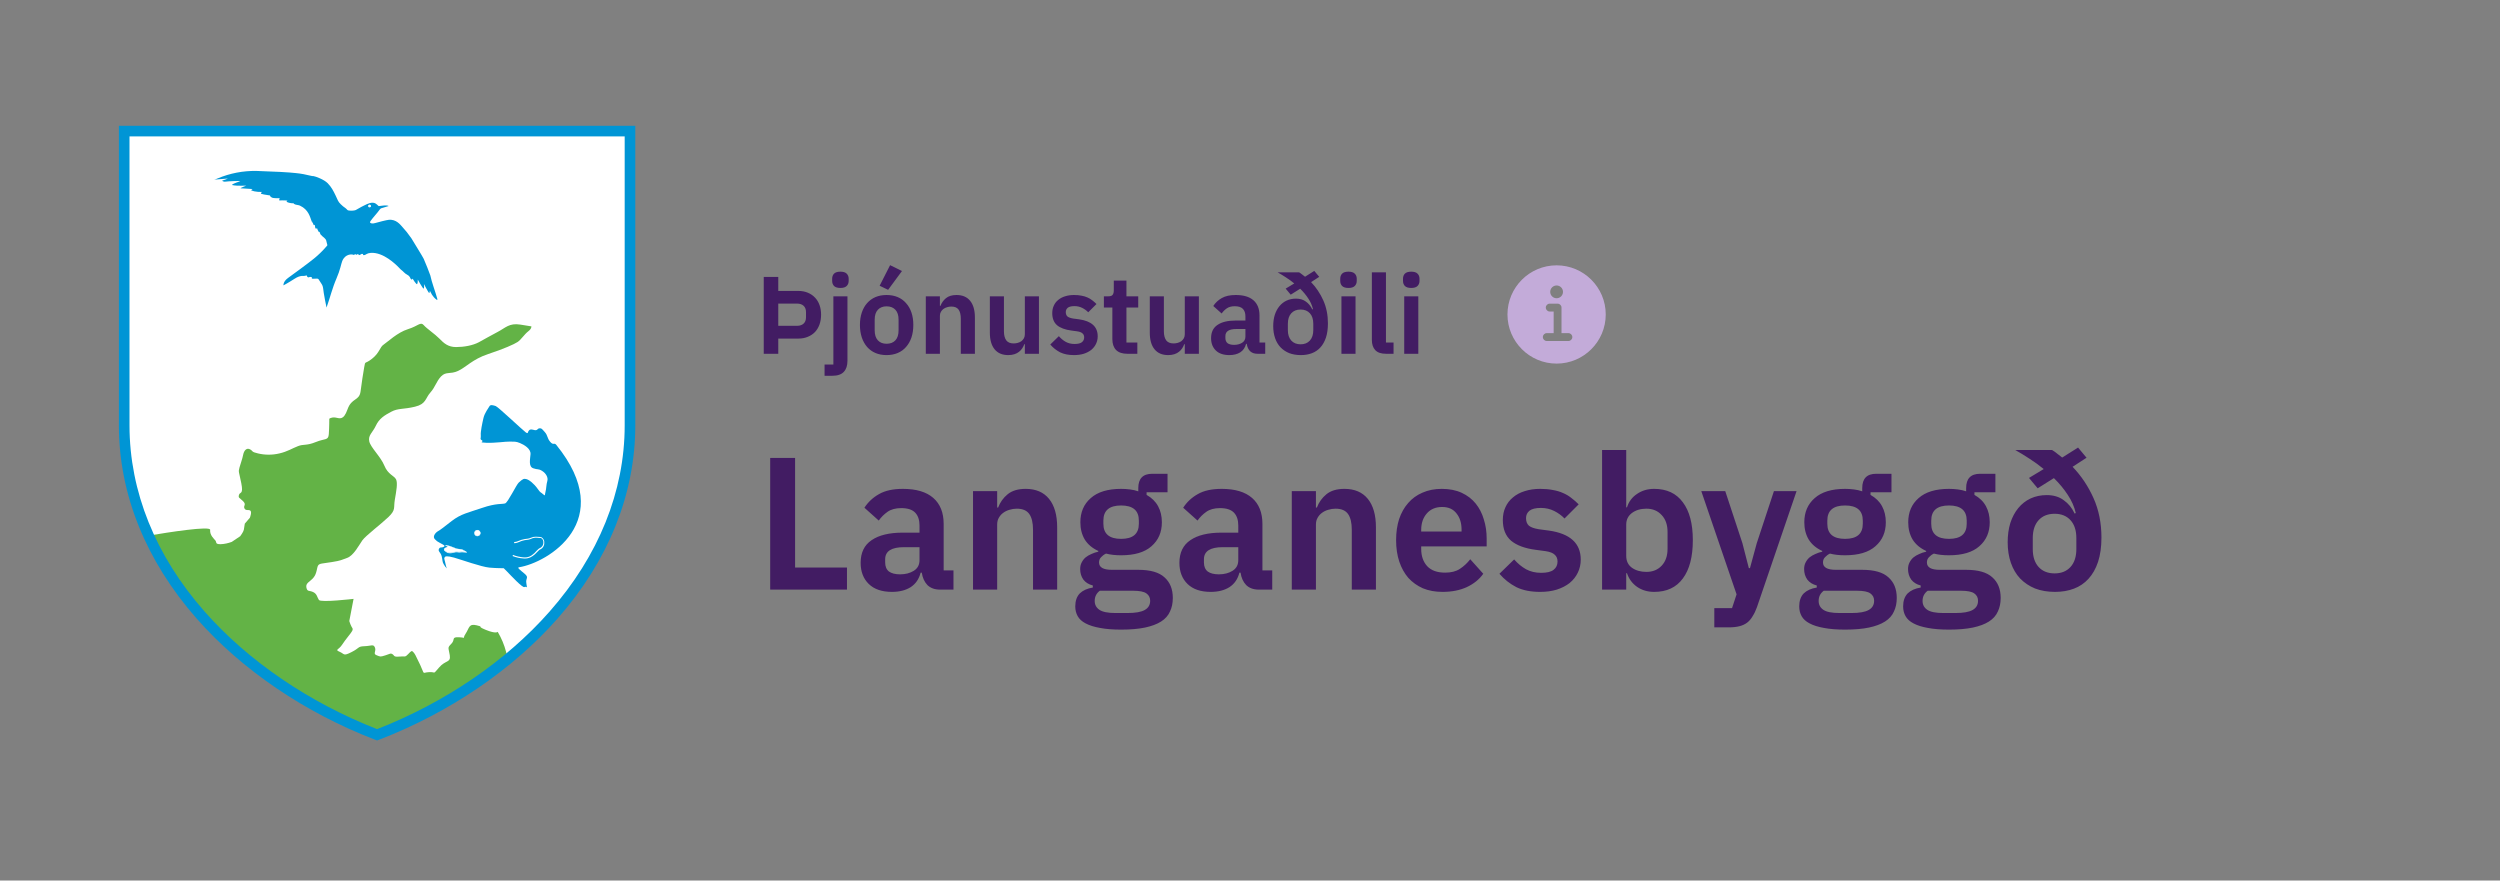 <svg width="318" height="112" viewBox="0 0 318 112" fill="none" xmlns="http://www.w3.org/2000/svg">
<rect x="0" y="0" width="318" height="112" fill="#808080" stroke="none"/>
<path d="M80.135 16.676V54.111C80.135 64.461 75.329 73.551 68.096 80.691C67.897 80.891 67.682 81.09 67.482 81.275C67.282 81.474 67.067 81.658 66.868 81.858C66.76 81.95 66.653 82.042 66.545 82.15C65.9 82.749 65.225 83.317 64.549 83.885C59.62 87.939 53.908 91.194 47.966 93.482C35.605 88.722 24.181 79.77 18.883 68.146C16.918 63.816 15.797 59.117 15.797 54.127V16.676H80.135Z" fill="white"/>
<path fill-rule="evenodd" clip-rule="evenodd" d="M67.207 42.134C66.7 42.518 66.285 43.209 65.84 43.501C65.395 43.793 64.09 44.376 62.093 45.036C60.097 45.697 59.268 46.725 58.255 47.186C57.241 47.647 56.75 47.217 56.105 47.877C55.475 48.553 55.383 49.213 54.739 49.935C54.093 50.656 54.216 51.394 52.788 51.731C51.36 52.084 50.639 51.9 49.763 52.376C48.888 52.837 48.228 53.251 47.813 54.142C47.399 55.033 46.8 55.355 46.969 56.138C47.138 56.921 48.428 58.088 48.888 59.225C49.349 60.361 50.132 60.499 50.378 60.975C50.608 61.436 50.408 62.48 50.224 63.555C50.04 64.629 50.378 64.829 49.41 65.766C48.443 66.687 46.508 68.146 46.093 68.729C45.679 69.313 44.988 70.679 44.143 70.971C43.299 71.263 43.437 71.294 42.224 71.493C41.011 71.693 40.627 71.647 40.458 71.939C40.289 72.215 40.32 72.952 39.875 73.474C39.445 73.996 38.861 74.15 38.969 74.718C39.092 75.301 39.291 75.071 39.813 75.301C40.335 75.532 40.335 75.977 40.566 76.315C40.796 76.668 44.973 76.177 44.973 76.177L44.435 78.971V79.017C44.512 79.263 44.604 79.509 44.727 79.739C44.865 79.954 44.911 80 44.804 80.246C44.696 80.491 43.944 81.336 43.514 82.011C43.084 82.672 42.547 82.626 43.191 82.902C43.836 83.178 43.637 83.501 44.712 82.948C45.786 82.411 45.464 82.227 46.37 82.196C47.261 82.165 47.491 81.889 47.691 82.365C47.89 82.841 47.399 83.163 47.905 83.347C48.397 83.532 48.32 83.578 49.011 83.363C49.702 83.148 49.656 83.056 49.917 83.209C50.178 83.363 50.024 83.593 50.792 83.516C51.545 83.439 51.498 83.654 51.913 83.209C52.328 82.764 52.389 82.733 52.573 82.948C52.773 83.178 52.804 83.209 53.449 84.576C54.078 85.942 53.648 85.543 54.569 85.497C55.491 85.436 54.999 85.881 55.844 84.914C56.673 83.931 57.364 84.33 57.211 83.347C57.057 82.365 56.873 82.426 57.41 81.889C57.948 81.351 57.364 81.013 58.393 81.059C59.422 81.106 58.731 81.351 59.222 80.614C59.714 79.877 59.606 79.294 60.635 79.539C61.664 79.785 60.481 79.585 61.802 80.123C63.122 80.66 63.307 80.368 63.307 80.368C63.783 81.167 64.151 82.042 64.382 82.948C64.474 83.301 64.535 83.608 64.581 83.87C59.652 87.923 53.94 91.178 47.998 93.466C35.637 88.706 24.197 79.754 18.915 68.13C21.449 67.701 26.777 66.871 26.731 67.394C26.669 68.084 27.222 68.53 27.406 68.76C27.575 68.99 27.345 69.221 28.051 69.221C28.543 69.205 29.019 69.098 29.479 68.929L30.554 68.207C30.554 68.207 30.953 67.685 31.015 67.394C31.061 67.102 31.138 66.61 31.138 66.61L31.783 65.858C31.783 65.858 32.074 65.136 31.844 64.952C31.614 64.783 31.261 65.013 31.092 64.66C30.923 64.307 31.383 64.215 30.923 63.754C30.462 63.294 30.278 63.355 30.401 62.941C30.523 62.541 30.984 62.941 30.692 61.466C30.401 59.977 30.293 60.069 30.462 59.47C30.631 58.856 30.815 58.426 30.923 57.873C31.03 57.321 31.353 56.921 31.798 57.152C32.228 57.382 31.921 57.474 32.811 57.674C33.702 57.889 34.654 57.889 35.545 57.674C36.558 57.443 37.172 57.029 37.894 56.752C38.616 56.461 38.969 56.722 40.166 56.23C41.364 55.739 41.763 56.061 41.825 55.217C41.886 54.372 41.886 53.267 41.886 53.267C41.886 53.267 42.147 53.036 42.669 53.113C43.191 53.19 43.683 53.543 44.205 52.069C44.727 50.58 45.694 51.025 45.863 49.797C46.032 48.568 46.155 47.647 46.324 46.725C46.493 45.804 46.355 46.403 47.337 45.62C48.32 44.837 48.289 44.161 48.811 43.823C49.334 43.47 50.562 42.288 51.882 41.873C53.218 41.459 53.479 40.891 53.894 41.351C54.293 41.812 55.322 42.487 55.89 43.071C56.458 43.654 56.996 44.146 58.009 44.146C59.023 44.146 60.128 43.946 60.911 43.532C61.694 43.117 62.278 42.748 63.291 42.227C64.305 41.704 64.765 41.059 66.193 41.29L67.621 41.52C67.545 41.489 67.698 41.751 67.207 42.134Z" fill="#63B346"/>
<path d="M47.967 94.188L47.721 94.096C38.8 90.672 30.738 85.19 25.011 78.68C18.546 71.324 15.122 62.833 15.122 54.111V16H80.811V54.111C80.811 62.833 77.387 71.34 70.922 78.68C65.195 85.19 57.118 90.672 48.212 94.096L47.967 94.188ZM16.473 17.351V54.111C16.473 62.511 19.775 70.695 26.024 77.789C31.567 84.084 39.352 89.382 47.967 92.745C56.581 89.382 64.366 84.084 69.909 77.789C76.159 70.695 79.46 62.495 79.46 54.111V17.351H16.473Z" fill="#0095D5"/>
<path fill-rule="evenodd" clip-rule="evenodd" d="M27.438 22.833C27.438 22.833 26.946 22.986 27.683 22.695C29.25 22.035 30.939 21.712 32.628 21.743C35.039 21.82 36.697 21.912 37.664 22.019C38.294 22.081 38.923 22.203 39.538 22.357C39.645 22.388 39.768 22.403 39.891 22.403C40.106 22.434 41.211 22.818 41.687 23.309C42.163 23.8 42.394 24.261 42.685 24.86C42.977 25.459 42.977 25.628 43.346 25.981C43.53 26.165 43.73 26.334 43.944 26.472C44.19 26.656 44.144 26.748 44.374 26.779C44.605 26.81 45.05 26.81 45.25 26.718C45.449 26.626 45.864 26.349 46.294 26.15C46.724 25.95 46.724 25.919 47.062 25.827C47.706 25.658 47.952 26.042 48.06 26.119C48.167 26.196 48.121 26.242 48.336 26.196C48.52 26.165 48.689 26.15 48.873 26.134C49.365 26.104 49.426 26.211 49.426 26.211C49.426 26.211 48.628 26.457 48.505 26.488C48.382 26.518 48.29 26.672 48.029 27.01C47.768 27.347 47.016 28.161 47.062 28.284C47.108 28.407 47.353 28.484 47.706 28.376C48.06 28.269 49.211 27.977 49.442 27.962C50.394 27.854 50.946 28.622 51.1 28.775C51.545 29.251 51.96 29.773 52.328 30.311C52.636 30.833 53.741 32.599 53.895 32.921C54.048 33.244 54.678 34.825 54.739 35.04C54.847 35.501 54.969 35.962 55.123 36.407C55.338 37.006 55.553 37.789 55.614 37.973C55.737 38.357 55.369 38.004 55.184 37.804C55.016 37.62 54.877 37.39 54.77 37.159L54.678 36.975C54.678 36.975 54.662 37.282 54.586 37.267C54.509 37.251 53.925 36.13 53.925 36.13C53.925 36.13 54.002 36.775 53.864 36.699C53.726 36.622 53.142 35.562 53.142 35.562C53.142 35.562 53.158 35.992 53.065 36.13C52.973 36.269 52.482 35.44 52.482 35.44C52.482 35.44 52.405 35.639 52.282 35.516C52.16 35.394 52.19 35.163 51.822 34.964C51.438 34.764 51.269 34.487 51.1 34.38C50.931 34.273 50.609 33.873 50.501 33.797C50.409 33.735 48.781 32.031 47.138 32.169C46.693 32.2 46.524 32.415 46.371 32.445C46.063 32.507 46.263 32.322 46.14 32.307C46.017 32.276 46.033 32.276 45.787 32.415C45.541 32.553 45.649 32.261 45.511 32.322C45.373 32.384 45.234 32.461 45.265 32.384C45.28 32.307 45.265 32.322 45.158 32.353C45.05 32.384 45.004 32.461 44.912 32.399C44.82 32.338 43.914 32.246 43.53 33.213C43.392 33.551 43.284 34.319 42.793 35.44C42.301 36.56 41.887 38.142 41.749 38.48C41.672 38.695 41.595 38.91 41.534 39.125C41.534 39.125 41.672 39.785 41.349 38.203C41.027 36.622 41.196 36.53 40.843 36.023C40.49 35.516 40.551 35.424 40.259 35.44C39.968 35.455 39.63 35.486 39.66 35.394C39.691 35.301 39.676 35.225 39.492 35.225C39.307 35.225 39.215 35.363 39.092 35.209C38.969 35.056 39.108 34.979 38.847 35.071C38.586 35.163 38.279 34.933 37.449 35.47C36.62 36.008 36.052 36.299 36.052 36.299C36.052 36.299 35.991 35.823 36.651 35.347C37.311 34.871 39.246 33.459 39.937 32.891C40.505 32.43 41.027 31.923 41.503 31.37C41.641 31.171 41.687 31.309 41.58 30.941C41.472 30.572 41.549 30.541 41.273 30.28C40.996 30.019 40.889 29.988 40.92 29.927C40.935 29.85 40.904 30.019 40.797 29.85C40.72 29.727 40.674 29.605 40.643 29.466C40.643 29.42 40.628 29.605 40.536 29.482C40.444 29.328 40.367 29.175 40.321 29.006C40.321 29.006 40.244 29.159 40.152 29.067C40.06 28.975 40.075 28.668 40.044 28.607C40.029 28.545 39.952 28.729 39.891 28.607C39.814 28.438 39.753 28.269 39.722 28.1C39.722 28.1 39.829 28.637 39.63 28.115C39.43 27.593 39.246 26.672 38.171 26.165C37.987 26.073 37.803 26.088 37.603 26.027C37.403 25.965 37.327 25.904 37.342 25.843C37.357 25.797 37.373 25.889 37.035 25.843C36.697 25.797 36.39 25.689 36.467 25.597C36.543 25.505 36.774 25.52 36.206 25.489C35.637 25.459 35.468 25.566 35.515 25.413C35.561 25.259 35.576 25.213 35.576 25.213C35.576 25.213 34.747 25.244 34.562 25.121C34.378 24.998 34.286 24.891 34.363 24.875C34.44 24.86 33.933 24.814 33.565 24.737C33.196 24.66 33.15 24.645 33.211 24.553C33.242 24.507 33.273 24.461 33.303 24.415C32.981 24.43 32.658 24.399 32.351 24.338C31.968 24.23 31.891 24.23 31.998 24.138C32.106 24.046 32.136 24.046 32.136 24.046C32.136 24.046 31.706 24.031 31.184 23.985C30.662 23.939 30.524 23.985 30.632 23.908C30.862 23.8 31.092 23.693 31.323 23.616C31.323 23.616 30.064 23.647 29.802 23.585C29.541 23.524 29.449 23.57 29.557 23.463C29.664 23.355 30.509 23.063 30.509 23.063C30.509 23.063 30.816 23.002 29.772 23.033C28.728 23.063 28.589 23.155 28.451 23.094C28.313 23.033 28.129 23.002 28.405 22.925C28.605 22.864 28.804 22.802 28.989 22.71L27.438 22.833Z" fill="#0095D5"/>
<path d="M46.876 26.196C46.876 26.134 46.937 26.073 46.999 26.088C47.06 26.104 47.122 26.15 47.106 26.211C47.106 26.273 47.045 26.319 46.983 26.319C46.922 26.319 46.876 26.257 46.876 26.196Z" fill="white"/>
<path d="M47.137 26.088C47.106 26.058 47.06 26.027 47.014 26.027C46.968 26.027 46.922 26.042 46.892 26.073C46.861 26.104 46.83 26.15 46.83 26.196C46.83 26.288 46.892 26.38 46.999 26.38H47.014C47.106 26.38 47.183 26.303 47.199 26.211C47.183 26.165 47.168 26.119 47.137 26.088ZM46.999 26.273C46.968 26.273 46.938 26.242 46.938 26.211C46.938 26.196 46.953 26.18 46.953 26.165C46.968 26.15 46.984 26.15 46.999 26.15C47.014 26.15 47.03 26.165 47.045 26.165C47.06 26.165 47.06 26.196 47.06 26.211C47.06 26.242 47.03 26.273 46.999 26.273Z" fill="white"/>
<path fill-rule="evenodd" clip-rule="evenodd" d="M56.627 70.802C56.627 70.802 56.827 70.664 57.748 70.925C58.669 71.186 61.234 72.108 62.247 72.2C63.261 72.292 63.859 72.261 63.967 72.276C64.105 72.292 63.982 72.169 64.474 72.676C64.965 73.182 66.501 74.841 66.716 74.672C66.93 74.503 67.115 75.04 66.961 74.257C66.808 73.474 67.36 73.52 66.716 72.967C66.117 72.461 65.733 72.2 66.025 72.154C69.602 71.601 78.616 66.303 70.769 56.599C70.493 56.246 70.401 56.691 69.986 56.2C69.572 55.708 69.694 55.401 69.295 54.956C68.896 54.511 68.896 54.48 68.635 54.48C68.374 54.48 68.374 54.787 68.005 54.71C67.637 54.633 67.483 54.541 67.284 54.756C67.084 54.971 67.222 55.232 66.884 55.002C66.547 54.772 63.368 51.762 63.061 51.654C62.754 51.547 62.385 51.44 62.263 51.67C62.14 51.9 61.648 52.514 61.495 53.175C61.341 53.835 61.111 54.941 61.157 55.355C61.203 55.77 60.988 55.831 61.31 56.015C61.633 56.2 60.712 56.276 61.848 56.322C62.984 56.368 64.289 56.154 64.858 56.169C65.426 56.184 65.61 56.138 66.132 56.353C66.654 56.568 67.545 57.075 67.483 57.781C67.422 58.487 67.222 59.347 67.821 59.562C68.42 59.777 68.466 59.593 68.957 59.9C69.449 60.207 69.756 60.745 69.618 61.19C69.479 61.635 69.495 62.203 69.387 62.557C69.28 62.91 69.403 63.171 69.08 62.864C68.758 62.557 68.804 62.772 68.374 62.157C67.944 61.543 67.284 60.99 66.9 60.929C66.623 60.883 66.531 60.883 65.978 61.39C65.687 61.651 64.612 63.908 64.259 64.031C63.906 64.154 63.122 63.985 61.341 64.599C59.56 65.213 58.654 65.351 57.456 66.273C56.259 67.194 56.074 67.363 55.721 67.562C55.368 67.762 54.984 68.269 55.322 68.591C55.66 68.914 55.506 68.791 55.921 69.037C56.336 69.282 56.735 69.405 56.443 69.559C56.151 69.712 55.967 69.528 55.829 69.835C55.691 70.142 56.044 70.234 56.182 70.756C56.32 71.278 56.228 71.463 56.474 71.831C56.566 72 56.704 72.169 56.842 72.307C56.781 72.169 56.735 72.031 56.704 71.877C56.627 71.57 56.581 71.294 56.52 71.109C56.489 70.987 56.55 70.864 56.643 70.818L56.627 70.802Z" fill="#0095D5"/>
<path d="M60.358 67.777C60.373 67.578 60.557 67.424 60.757 67.439C60.956 67.455 61.11 67.639 61.094 67.839C61.079 68.038 60.895 68.192 60.695 68.177C60.496 68.161 60.342 67.992 60.358 67.777Z" fill="white"/>
<path d="M60.757 67.409C60.742 67.409 60.742 67.409 60.727 67.409C60.512 67.409 60.343 67.562 60.327 67.777C60.312 67.992 60.45 68.177 60.665 68.207H60.696H60.727C60.926 68.207 61.11 68.054 61.126 67.839C61.141 67.624 60.988 67.44 60.757 67.409ZM60.711 68.161C60.512 68.146 60.373 67.977 60.389 67.793C60.404 67.609 60.573 67.455 60.757 67.486C60.941 67.501 61.095 67.67 61.064 67.854C61.064 68.023 60.895 68.161 60.711 68.161Z" fill="white"/>
<path fill-rule="evenodd" clip-rule="evenodd" d="M56.72 69.405C56.766 69.42 56.797 69.436 56.827 69.451C56.858 69.466 56.95 69.466 56.935 69.513C56.919 69.605 56.812 69.605 56.735 69.651C56.612 69.712 56.505 69.743 56.49 69.881C56.474 70.019 56.597 70.05 56.689 70.127C56.781 70.219 56.904 70.28 57.027 70.296L57.196 70.311C57.564 70.342 57.764 70.157 58.133 70.188L58.378 70.204L58.747 70.173L59.346 70.234C59.023 70.035 58.839 69.881 58.455 69.85L58.179 69.82C58.056 69.804 57.933 69.758 57.825 69.697C57.395 69.528 57.15 69.405 56.689 69.359C56.674 69.359 56.674 69.374 56.658 69.374L56.72 69.405Z" fill="white"/>
<path d="M66.746 71.048C66.685 71.048 66.608 71.048 66.531 71.033C66.071 71.002 65.625 70.894 65.195 70.725L65.257 70.587C65.671 70.756 66.101 70.848 66.547 70.894C67.176 70.956 67.56 70.741 67.975 70.357C68.067 70.265 68.144 70.188 68.205 70.111C68.282 70.035 68.359 69.958 68.451 69.866C68.527 69.789 68.604 69.743 68.681 69.712C68.742 69.681 68.819 69.635 68.88 69.574C69.034 69.436 69.111 69.236 69.111 69.037C69.142 68.791 69.034 68.576 68.85 68.453C68.804 68.407 68.758 68.422 68.666 68.422C68.635 68.422 68.589 68.422 68.543 68.422C68.512 68.422 68.466 68.422 68.435 68.407C68.236 68.392 68.082 68.376 67.882 68.422C67.76 68.453 67.668 68.484 67.575 68.53C67.468 68.576 67.345 68.622 67.176 68.653C66.9 68.668 66.623 68.729 66.362 68.806C66.27 68.837 66.178 68.883 66.101 68.914C65.886 69.006 65.702 69.083 65.41 69.098L65.395 68.944C65.656 68.929 65.825 68.868 66.04 68.775C66.117 68.745 66.209 68.699 66.316 68.668C66.593 68.591 66.884 68.53 67.161 68.514C67.299 68.499 67.406 68.453 67.514 68.407C67.606 68.376 67.714 68.33 67.836 68.299C68.067 68.253 68.236 68.269 68.435 68.284C68.497 68.284 68.558 68.299 68.62 68.299H68.635C68.727 68.299 68.819 68.299 68.911 68.361C69.142 68.514 69.264 68.791 69.234 69.083C69.234 69.313 69.142 69.559 68.957 69.728C68.88 69.804 68.804 69.835 68.727 69.881C68.65 69.912 68.589 69.958 68.527 70.019C68.435 70.111 68.359 70.188 68.282 70.265C68.205 70.342 68.144 70.418 68.036 70.511C67.683 70.818 67.299 71.048 66.746 71.048Z" fill="white"/>
<path d="M59.299 70.157C59.022 69.989 58.838 69.85 58.485 69.835L58.209 69.804C58.086 69.789 57.978 69.743 57.871 69.697C57.779 69.666 57.702 69.635 57.64 69.605C57.349 69.482 57.103 69.39 56.734 69.359C56.719 69.359 56.704 69.359 56.704 69.374C56.704 69.374 56.704 69.374 56.688 69.374L56.596 69.405L56.719 69.436C56.75 69.436 56.765 69.451 56.781 69.466C56.796 69.466 56.811 69.482 56.827 69.482C56.842 69.482 56.857 69.497 56.873 69.497C56.919 69.513 56.919 69.513 56.919 69.528C56.919 69.574 56.873 69.589 56.811 69.605C56.781 69.605 56.75 69.62 56.734 69.635L56.704 69.651C56.596 69.697 56.489 69.758 56.473 69.896C56.458 70.019 56.55 70.081 56.642 70.142C56.658 70.157 56.673 70.157 56.688 70.173C56.796 70.265 56.919 70.326 57.041 70.357L57.21 70.372C57.241 70.372 57.272 70.372 57.303 70.372C57.456 70.372 57.579 70.342 57.686 70.311C57.825 70.28 57.963 70.234 58.147 70.249L58.408 70.28L58.777 70.249L59.376 70.296L59.391 70.249L59.299 70.157ZM58.408 70.188L58.162 70.173C57.978 70.157 57.825 70.188 57.686 70.234C57.548 70.265 57.41 70.311 57.226 70.296L57.057 70.28C56.934 70.249 56.827 70.204 56.719 70.111C56.704 70.096 56.688 70.096 56.673 70.081C56.581 70.019 56.519 69.989 56.519 69.896C56.535 69.789 56.612 69.758 56.719 69.697L56.75 69.681C56.781 69.666 56.796 69.666 56.827 69.651C56.888 69.635 56.965 69.605 56.965 69.528C56.965 69.466 56.919 69.451 56.873 69.436C56.857 69.436 56.842 69.436 56.842 69.42C56.842 69.42 56.827 69.42 56.827 69.405C57.149 69.436 57.364 69.528 57.625 69.635C57.702 69.666 57.779 69.697 57.855 69.728C57.963 69.789 58.086 69.82 58.224 69.85L58.5 69.881C58.823 69.912 59.022 70.035 59.268 70.188L58.777 70.142L58.408 70.188Z" fill="white"/>
<path d="M97.148 45V35.228H98.996V37.006H101.544C101.992 37.006 102.393 37.081 102.748 37.23C103.112 37.379 103.42 37.589 103.672 37.86C103.924 38.121 104.115 38.439 104.246 38.812C104.377 39.176 104.442 39.582 104.442 40.03C104.442 40.478 104.377 40.889 104.246 41.262C104.115 41.635 103.924 41.957 103.672 42.228C103.42 42.489 103.112 42.695 102.748 42.844C102.393 42.993 101.992 43.068 101.544 43.068H98.996V45H97.148ZM98.996 41.444H101.376C101.731 41.444 102.011 41.351 102.216 41.164C102.421 40.977 102.524 40.707 102.524 40.352V39.708C102.524 39.353 102.421 39.083 102.216 38.896C102.011 38.709 101.731 38.616 101.376 38.616H98.996V41.444ZM106.005 37.692H107.797V45.882C107.797 46.498 107.643 46.969 107.335 47.296C107.027 47.632 106.537 47.8 105.865 47.8H104.885V46.372H106.005V37.692ZM106.901 36.628C106.527 36.628 106.257 36.544 106.089 36.376C105.93 36.208 105.851 35.993 105.851 35.732V35.452C105.851 35.191 105.93 34.976 106.089 34.808C106.257 34.64 106.527 34.556 106.901 34.556C107.265 34.556 107.531 34.64 107.699 34.808C107.867 34.976 107.951 35.191 107.951 35.452V35.732C107.951 35.993 107.867 36.208 107.699 36.376C107.531 36.544 107.265 36.628 106.901 36.628ZM112.772 45.168C112.249 45.168 111.778 45.079 111.358 44.902C110.947 44.725 110.593 44.468 110.294 44.132C110.005 43.796 109.781 43.395 109.622 42.928C109.463 42.452 109.384 41.92 109.384 41.332C109.384 40.744 109.463 40.217 109.622 39.75C109.781 39.283 110.005 38.887 110.294 38.56C110.593 38.224 110.947 37.967 111.358 37.79C111.778 37.613 112.249 37.524 112.772 37.524C113.295 37.524 113.766 37.613 114.186 37.79C114.606 37.967 114.961 38.224 115.25 38.56C115.549 38.887 115.777 39.283 115.936 39.75C116.095 40.217 116.174 40.744 116.174 41.332C116.174 41.92 116.095 42.452 115.936 42.928C115.777 43.395 115.549 43.796 115.25 44.132C114.961 44.468 114.606 44.725 114.186 44.902C113.766 45.079 113.295 45.168 112.772 45.168ZM112.772 43.726C113.248 43.726 113.621 43.581 113.892 43.292C114.163 43.003 114.298 42.578 114.298 42.018V40.66C114.298 40.109 114.163 39.689 113.892 39.4C113.621 39.111 113.248 38.966 112.772 38.966C112.305 38.966 111.937 39.111 111.666 39.4C111.395 39.689 111.26 40.109 111.26 40.66V42.018C111.26 42.578 111.395 43.003 111.666 43.292C111.937 43.581 112.305 43.726 112.772 43.726ZM112.968 36.866L111.89 36.348L113.22 33.73L114.732 34.472L112.968 36.866ZM117.763 45V37.692H119.555V38.91H119.625C119.774 38.518 120.007 38.191 120.325 37.93C120.651 37.659 121.099 37.524 121.669 37.524C122.425 37.524 123.003 37.771 123.405 38.266C123.806 38.761 124.007 39.465 124.007 40.38V45H122.215V40.562C122.215 40.039 122.121 39.647 121.935 39.386C121.748 39.125 121.44 38.994 121.011 38.994C120.824 38.994 120.642 39.022 120.465 39.078C120.297 39.125 120.143 39.199 120.003 39.302C119.872 39.395 119.765 39.517 119.681 39.666C119.597 39.806 119.555 39.974 119.555 40.17V45H117.763ZM130.361 43.782H130.291C130.226 43.969 130.137 44.146 130.025 44.314C129.922 44.473 129.787 44.617 129.619 44.748C129.46 44.879 129.264 44.981 129.031 45.056C128.807 45.131 128.546 45.168 128.247 45.168C127.491 45.168 126.912 44.921 126.511 44.426C126.11 43.931 125.909 43.227 125.909 42.312V37.692H127.701V42.13C127.701 42.634 127.799 43.021 127.995 43.292C128.191 43.553 128.504 43.684 128.933 43.684C129.11 43.684 129.283 43.661 129.451 43.614C129.628 43.567 129.782 43.497 129.913 43.404C130.044 43.301 130.151 43.18 130.235 43.04C130.319 42.891 130.361 42.718 130.361 42.522V37.692H132.153V45H130.361V43.782ZM136.618 45.168C135.918 45.168 135.33 45.051 134.854 44.818C134.378 44.575 133.958 44.244 133.594 43.824L134.686 42.76C134.956 43.068 135.25 43.311 135.568 43.488C135.894 43.665 136.268 43.754 136.688 43.754C137.117 43.754 137.425 43.679 137.612 43.53C137.808 43.381 137.906 43.175 137.906 42.914C137.906 42.699 137.836 42.531 137.696 42.41C137.565 42.279 137.336 42.191 137.01 42.144L136.282 42.046C135.488 41.943 134.882 41.719 134.462 41.374C134.051 41.019 133.846 40.506 133.846 39.834C133.846 39.479 133.911 39.162 134.042 38.882C134.172 38.593 134.359 38.35 134.602 38.154C134.844 37.949 135.134 37.795 135.47 37.692C135.815 37.58 136.198 37.524 136.618 37.524C136.972 37.524 137.285 37.552 137.556 37.608C137.836 37.655 138.088 37.729 138.312 37.832C138.536 37.925 138.741 38.047 138.928 38.196C139.114 38.336 139.296 38.495 139.474 38.672L138.424 39.722C138.209 39.498 137.952 39.311 137.654 39.162C137.355 39.013 137.028 38.938 136.674 38.938C136.282 38.938 135.997 39.008 135.82 39.148C135.652 39.288 135.568 39.47 135.568 39.694C135.568 39.937 135.638 40.123 135.778 40.254C135.927 40.375 136.174 40.464 136.52 40.52L137.262 40.618C138.839 40.842 139.628 41.561 139.628 42.774C139.628 43.129 139.553 43.455 139.404 43.754C139.264 44.043 139.063 44.295 138.802 44.51C138.54 44.715 138.223 44.879 137.85 45C137.486 45.112 137.075 45.168 136.618 45.168ZM143.382 45C142.766 45 142.295 44.841 141.968 44.524C141.651 44.197 141.492 43.735 141.492 43.138V39.12H140.414V37.692H140.974C141.245 37.692 141.427 37.631 141.52 37.51C141.623 37.379 141.674 37.188 141.674 36.936V35.69H143.284V37.692H144.782V39.12H143.284V43.572H144.67V45H143.382ZM150.705 43.782H150.635C150.569 43.969 150.481 44.146 150.369 44.314C150.266 44.473 150.131 44.617 149.963 44.748C149.804 44.879 149.608 44.981 149.375 45.056C149.151 45.131 148.889 45.168 148.591 45.168C147.835 45.168 147.256 44.921 146.855 44.426C146.453 43.931 146.253 43.227 146.253 42.312V37.692H148.045V42.13C148.045 42.634 148.143 43.021 148.339 43.292C148.535 43.553 148.847 43.684 149.277 43.684C149.454 43.684 149.627 43.661 149.795 43.614C149.972 43.567 150.126 43.497 150.257 43.404C150.387 43.301 150.495 43.18 150.579 43.04C150.663 42.891 150.705 42.718 150.705 42.522V37.692H152.497V45H150.705V43.782ZM159.943 45C159.551 45 159.239 44.888 159.005 44.664C158.781 44.431 158.641 44.123 158.585 43.74H158.501C158.38 44.216 158.133 44.575 157.759 44.818C157.386 45.051 156.924 45.168 156.373 45.168C155.627 45.168 155.053 44.972 154.651 44.58C154.25 44.188 154.049 43.665 154.049 43.012C154.049 42.256 154.32 41.696 154.861 41.332C155.403 40.959 156.173 40.772 157.171 40.772H158.417V40.24C158.417 39.829 158.31 39.512 158.095 39.288C157.881 39.064 157.535 38.952 157.059 38.952C156.639 38.952 156.299 39.045 156.037 39.232C155.785 39.409 155.571 39.624 155.393 39.876L154.329 38.924C154.6 38.504 154.959 38.168 155.407 37.916C155.855 37.655 156.448 37.524 157.185 37.524C158.175 37.524 158.926 37.748 159.439 38.196C159.953 38.644 160.209 39.288 160.209 40.128V43.572H160.937V45H159.943ZM156.975 43.866C157.377 43.866 157.717 43.777 157.997 43.6C158.277 43.423 158.417 43.161 158.417 42.816V41.85H157.269C156.336 41.85 155.869 42.149 155.869 42.746V42.984C155.869 43.283 155.963 43.507 156.149 43.656C156.345 43.796 156.621 43.866 156.975 43.866ZM167.806 35.214L166.77 35.886C167.414 36.558 167.932 37.333 168.324 38.21C168.716 39.087 168.912 40.063 168.912 41.136C168.912 41.827 168.828 42.429 168.66 42.942C168.492 43.446 168.254 43.866 167.946 44.202C167.647 44.529 167.288 44.771 166.868 44.93C166.448 45.089 165.981 45.168 165.468 45.168C164.917 45.168 164.422 45.084 163.984 44.916C163.554 44.739 163.186 44.491 162.878 44.174C162.579 43.857 162.35 43.469 162.192 43.012C162.033 42.555 161.954 42.046 161.954 41.486C161.954 40.963 162.019 40.487 162.15 40.058C162.29 39.629 162.486 39.26 162.738 38.952C162.99 38.644 163.293 38.406 163.648 38.238C164.012 38.07 164.413 37.986 164.852 37.986C165.356 37.986 165.776 38.112 166.112 38.364C166.457 38.607 166.728 38.938 166.924 39.358L167.008 39.316C166.896 38.84 166.695 38.387 166.406 37.958C166.126 37.529 165.785 37.118 165.384 36.726L164.18 37.482L163.536 36.712L164.628 36.054C164.301 35.783 163.956 35.531 163.592 35.298C163.237 35.065 162.878 34.845 162.514 34.64H165.244C165.374 34.715 165.5 34.803 165.622 34.906C165.743 34.999 165.869 35.097 166 35.2L167.176 34.458L167.806 35.214ZM165.44 43.796C165.934 43.796 166.326 43.637 166.616 43.32C166.905 43.003 167.05 42.559 167.05 41.99V41.178C167.05 40.609 166.905 40.165 166.616 39.848C166.326 39.531 165.934 39.372 165.44 39.372C164.936 39.372 164.539 39.531 164.25 39.848C163.96 40.165 163.816 40.609 163.816 41.178V41.99C163.816 42.559 163.96 43.003 164.25 43.32C164.539 43.637 164.936 43.796 165.44 43.796ZM171.528 36.628C171.154 36.628 170.884 36.544 170.716 36.376C170.557 36.208 170.478 35.993 170.478 35.732V35.452C170.478 35.191 170.557 34.976 170.716 34.808C170.884 34.64 171.154 34.556 171.528 34.556C171.892 34.556 172.158 34.64 172.326 34.808C172.494 34.976 172.578 35.191 172.578 35.452V35.732C172.578 35.993 172.494 36.208 172.326 36.376C172.158 36.544 171.892 36.628 171.528 36.628ZM170.632 37.692H172.424V45H170.632V37.692ZM176.293 45C175.677 45 175.224 44.846 174.935 44.538C174.646 44.23 174.501 43.796 174.501 43.236V34.64H176.293V43.572H177.259V45H176.293ZM179.512 36.628C179.139 36.628 178.868 36.544 178.7 36.376C178.541 36.208 178.462 35.993 178.462 35.732V35.452C178.462 35.191 178.541 34.976 178.7 34.808C178.868 34.64 179.139 34.556 179.512 34.556C179.876 34.556 180.142 34.64 180.31 34.808C180.478 34.976 180.562 35.191 180.562 35.452V35.732C180.562 35.993 180.478 36.208 180.31 36.376C180.142 36.544 179.876 36.628 179.512 36.628ZM178.616 37.692H180.408V45H178.616V37.692Z" fill="#421C63"/>
<path d="M198 33.75C194.554 33.75 191.75 36.554 191.75 40C191.75 43.446 194.554 46.25 198 46.25C201.446 46.25 204.25 43.446 204.25 40C204.25 36.554 201.446 33.75 198 33.75ZM198 36.312C198.449 36.312 198.812 36.676 198.812 37.125C198.812 37.574 198.449 37.938 198 37.938C197.551 37.938 197.188 37.574 197.188 37.125C197.188 36.676 197.551 36.312 198 36.312ZM199.5 43.375H196.75C196.474 43.375 196.25 43.151 196.25 42.875C196.25 42.599 196.474 42.375 196.75 42.375H197.625V39.625H197.125C196.849 39.625 196.625 39.401 196.625 39.125C196.625 38.849 196.849 38.625 197.125 38.625H198.125C198.401 38.625 198.625 38.849 198.625 39.125V42.375H199.5C199.776 42.375 200 42.599 200 42.875C200 43.151 199.776 43.375 199.5 43.375Z" fill="#C3ABD9"/>
<path d="M97.968 75V58.248H101.136V72.192H107.736V75H97.968ZM119.578 75C118.906 75 118.37 74.808 117.97 74.424C117.586 74.024 117.346 73.496 117.25 72.84H117.106C116.898 73.656 116.474 74.272 115.834 74.688C115.194 75.088 114.402 75.288 113.458 75.288C112.178 75.288 111.194 74.952 110.506 74.28C109.818 73.608 109.474 72.712 109.474 71.592C109.474 70.296 109.938 69.336 110.866 68.712C111.794 68.072 113.114 67.752 114.826 67.752H116.962V66.84C116.962 66.136 116.778 65.592 116.41 65.208C116.042 64.824 115.45 64.632 114.634 64.632C113.914 64.632 113.33 64.792 112.882 65.112C112.45 65.416 112.082 65.784 111.778 66.216L109.954 64.584C110.418 63.864 111.034 63.288 111.802 62.856C112.57 62.408 113.586 62.184 114.85 62.184C116.546 62.184 117.834 62.568 118.714 63.336C119.594 64.104 120.034 65.208 120.034 66.648V72.552H121.282V75H119.578ZM114.49 73.056C115.178 73.056 115.762 72.904 116.242 72.6C116.722 72.296 116.962 71.848 116.962 71.256V69.6H114.994C113.394 69.6 112.594 70.112 112.594 71.136V71.544C112.594 72.056 112.754 72.44 113.074 72.696C113.41 72.936 113.882 73.056 114.49 73.056ZM123.768 75V62.472H126.84V64.56H126.96C127.216 63.888 127.616 63.328 128.16 62.88C128.72 62.416 129.488 62.184 130.464 62.184C131.76 62.184 132.752 62.608 133.44 63.456C134.128 64.304 134.472 65.512 134.472 67.08V75H131.4V67.392C131.4 66.496 131.24 65.824 130.92 65.376C130.6 64.928 130.072 64.704 129.336 64.704C129.016 64.704 128.704 64.752 128.4 64.848C128.112 64.928 127.848 65.056 127.608 65.232C127.384 65.392 127.2 65.6 127.056 65.856C126.912 66.096 126.84 66.384 126.84 66.72V75H123.768ZM149.182 76.056C149.182 76.712 149.062 77.288 148.822 77.784C148.598 78.296 148.222 78.72 147.694 79.056C147.166 79.392 146.486 79.648 145.654 79.824C144.822 80 143.806 80.088 142.606 80.088C141.55 80.088 140.654 80.016 139.918 79.872C139.182 79.744 138.574 79.552 138.094 79.296C137.63 79.056 137.294 78.752 137.086 78.384C136.878 78.016 136.774 77.6 136.774 77.136C136.774 76.432 136.966 75.88 137.35 75.48C137.75 75.096 138.302 74.848 139.006 74.736V74.472C138.494 74.344 138.094 74.096 137.806 73.728C137.534 73.344 137.398 72.896 137.398 72.384C137.398 72.064 137.462 71.784 137.59 71.544C137.718 71.288 137.886 71.072 138.094 70.896C138.318 70.72 138.566 70.576 138.838 70.464C139.11 70.336 139.398 70.24 139.702 70.176V70.08C138.934 69.728 138.358 69.24 137.974 68.616C137.606 67.992 137.422 67.264 137.422 66.432C137.422 65.152 137.862 64.128 138.742 63.36C139.622 62.576 140.91 62.184 142.606 62.184C142.99 62.184 143.366 62.208 143.734 62.256C144.118 62.304 144.47 62.384 144.79 62.496V62.088C144.79 60.872 145.382 60.264 146.566 60.264H148.51V62.616H145.846V62.952C146.502 63.32 146.99 63.8 147.31 64.392C147.63 64.984 147.79 65.664 147.79 66.432C147.79 67.696 147.35 68.712 146.47 69.48C145.606 70.248 144.318 70.632 142.606 70.632C141.87 70.632 141.23 70.56 140.686 70.416C140.446 70.528 140.238 70.68 140.062 70.872C139.886 71.048 139.798 71.272 139.798 71.544C139.798 72.168 140.342 72.48 141.43 72.48H144.79C146.326 72.48 147.438 72.8 148.126 73.44C148.83 74.064 149.182 74.936 149.182 76.056ZM146.302 76.416C146.302 76.016 146.142 75.704 145.822 75.48C145.502 75.256 144.95 75.144 144.166 75.144H139.894C139.462 75.464 139.246 75.896 139.246 76.44C139.246 76.92 139.446 77.296 139.846 77.568C140.246 77.84 140.926 77.976 141.886 77.976H143.422C144.43 77.976 145.158 77.848 145.606 77.592C146.07 77.336 146.302 76.944 146.302 76.416ZM142.606 68.544C144.11 68.544 144.862 67.904 144.862 66.624V66.216C144.862 64.936 144.11 64.296 142.606 64.296C141.102 64.296 140.35 64.936 140.35 66.216V66.624C140.35 67.904 141.102 68.544 142.606 68.544ZM160.125 75C159.453 75 158.917 74.808 158.517 74.424C158.133 74.024 157.893 73.496 157.797 72.84H157.653C157.445 73.656 157.021 74.272 156.381 74.688C155.741 75.088 154.949 75.288 154.005 75.288C152.725 75.288 151.741 74.952 151.053 74.28C150.365 73.608 150.021 72.712 150.021 71.592C150.021 70.296 150.485 69.336 151.413 68.712C152.341 68.072 153.661 67.752 155.373 67.752H157.509V66.84C157.509 66.136 157.325 65.592 156.957 65.208C156.589 64.824 155.997 64.632 155.181 64.632C154.461 64.632 153.877 64.792 153.429 65.112C152.997 65.416 152.629 65.784 152.325 66.216L150.501 64.584C150.965 63.864 151.581 63.288 152.349 62.856C153.117 62.408 154.133 62.184 155.397 62.184C157.093 62.184 158.381 62.568 159.261 63.336C160.141 64.104 160.581 65.208 160.581 66.648V72.552H161.829V75H160.125ZM155.037 73.056C155.725 73.056 156.309 72.904 156.789 72.6C157.269 72.296 157.509 71.848 157.509 71.256V69.6H155.541C153.941 69.6 153.141 70.112 153.141 71.136V71.544C153.141 72.056 153.301 72.44 153.621 72.696C153.957 72.936 154.429 73.056 155.037 73.056ZM164.315 75V62.472H167.387V64.56H167.507C167.763 63.888 168.163 63.328 168.707 62.88C169.267 62.416 170.035 62.184 171.011 62.184C172.307 62.184 173.299 62.608 173.987 63.456C174.675 64.304 175.019 65.512 175.019 67.08V75H171.947V67.392C171.947 66.496 171.787 65.824 171.467 65.376C171.147 64.928 170.619 64.704 169.883 64.704C169.563 64.704 169.251 64.752 168.947 64.848C168.659 64.928 168.395 65.056 168.155 65.232C167.931 65.392 167.747 65.6 167.603 65.856C167.459 66.096 167.387 66.384 167.387 66.72V75H164.315ZM183.488 75.288C182.56 75.288 181.728 75.136 180.992 74.832C180.272 74.512 179.656 74.072 179.144 73.512C178.648 72.936 178.264 72.248 177.992 71.448C177.72 70.632 177.584 69.72 177.584 68.712C177.584 67.72 177.712 66.824 177.968 66.024C178.24 65.224 178.624 64.544 179.12 63.984C179.616 63.408 180.224 62.968 180.944 62.664C181.664 62.344 182.48 62.184 183.392 62.184C184.368 62.184 185.216 62.352 185.936 62.688C186.656 63.024 187.248 63.48 187.712 64.056C188.176 64.632 188.52 65.304 188.744 66.072C188.984 66.824 189.104 67.632 189.104 68.496V69.504H180.776V69.816C180.776 70.728 181.032 71.464 181.544 72.024C182.056 72.568 182.816 72.84 183.824 72.84C184.592 72.84 185.216 72.68 185.696 72.36C186.192 72.04 186.632 71.632 187.016 71.136L188.672 72.984C188.16 73.704 187.456 74.272 186.56 74.688C185.68 75.088 184.656 75.288 183.488 75.288ZM183.44 64.488C182.624 64.488 181.976 64.76 181.496 65.304C181.016 65.848 180.776 66.552 180.776 67.416V67.608H185.912V67.392C185.912 66.528 185.696 65.832 185.264 65.304C184.848 64.76 184.24 64.488 183.44 64.488ZM195.911 75.288C194.711 75.288 193.703 75.088 192.887 74.688C192.071 74.272 191.351 73.704 190.727 72.984L192.599 71.16C193.063 71.688 193.567 72.104 194.111 72.408C194.671 72.712 195.311 72.864 196.031 72.864C196.767 72.864 197.295 72.736 197.615 72.48C197.951 72.224 198.119 71.872 198.119 71.424C198.119 71.056 197.999 70.768 197.759 70.56C197.535 70.336 197.143 70.184 196.583 70.104L195.335 69.936C193.975 69.76 192.935 69.376 192.215 68.784C191.511 68.176 191.159 67.296 191.159 66.144C191.159 65.536 191.271 64.992 191.495 64.512C191.719 64.016 192.039 63.6 192.455 63.264C192.871 62.912 193.367 62.648 193.943 62.472C194.535 62.28 195.191 62.184 195.911 62.184C196.519 62.184 197.055 62.232 197.519 62.328C197.999 62.408 198.431 62.536 198.815 62.712C199.199 62.872 199.551 63.08 199.871 63.336C200.191 63.576 200.503 63.848 200.807 64.152L199.007 65.952C198.639 65.568 198.199 65.248 197.687 64.992C197.175 64.736 196.615 64.608 196.007 64.608C195.335 64.608 194.847 64.728 194.543 64.968C194.255 65.208 194.111 65.52 194.111 65.904C194.111 66.32 194.231 66.64 194.471 66.864C194.727 67.072 195.151 67.224 195.743 67.32L197.015 67.488C199.719 67.872 201.071 69.104 201.071 71.184C201.071 71.792 200.943 72.352 200.687 72.864C200.447 73.36 200.103 73.792 199.655 74.16C199.207 74.512 198.663 74.792 198.023 75C197.399 75.192 196.695 75.288 195.911 75.288ZM203.784 57.24H206.856V64.536H206.952C207.176 63.816 207.6 63.248 208.224 62.832C208.848 62.4 209.576 62.184 210.408 62.184C212.008 62.184 213.224 62.752 214.056 63.888C214.904 65.008 215.328 66.616 215.328 68.712C215.328 70.824 214.904 72.448 214.056 73.584C213.224 74.72 212.008 75.288 210.408 75.288C209.576 75.288 208.848 75.072 208.224 74.64C207.616 74.208 207.192 73.632 206.952 72.912H206.856V75H203.784V57.24ZM209.424 72.744C210.224 72.744 210.872 72.48 211.368 71.952C211.864 71.424 212.112 70.712 212.112 69.816V67.656C212.112 66.76 211.864 66.048 211.368 65.52C210.872 64.976 210.224 64.704 209.424 64.704C208.688 64.704 208.072 64.888 207.576 65.256C207.096 65.624 206.856 66.112 206.856 66.72V70.704C206.856 71.36 207.096 71.864 207.576 72.216C208.072 72.568 208.688 72.744 209.424 72.744ZM225.644 62.472H228.523L223.484 77.232C223.324 77.68 223.14 78.064 222.932 78.384C222.74 78.72 222.508 78.992 222.236 79.2C221.964 79.408 221.636 79.56 221.252 79.656C220.868 79.752 220.42 79.8 219.908 79.8H218.06V77.352H220.316L220.892 75.6L216.404 62.472H219.452L221.636 69.096L222.452 72.264H222.596L223.46 69.096L225.644 62.472ZM241.268 76.056C241.268 76.712 241.148 77.288 240.908 77.784C240.684 78.296 240.308 78.72 239.78 79.056C239.252 79.392 238.572 79.648 237.74 79.824C236.908 80 235.892 80.088 234.692 80.088C233.636 80.088 232.74 80.016 232.004 79.872C231.268 79.744 230.66 79.552 230.18 79.296C229.716 79.056 229.38 78.752 229.172 78.384C228.964 78.016 228.86 77.6 228.86 77.136C228.86 76.432 229.052 75.88 229.436 75.48C229.836 75.096 230.388 74.848 231.092 74.736V74.472C230.58 74.344 230.18 74.096 229.892 73.728C229.62 73.344 229.484 72.896 229.484 72.384C229.484 72.064 229.548 71.784 229.676 71.544C229.804 71.288 229.972 71.072 230.18 70.896C230.404 70.72 230.652 70.576 230.924 70.464C231.196 70.336 231.484 70.24 231.788 70.176V70.08C231.02 69.728 230.444 69.24 230.06 68.616C229.692 67.992 229.508 67.264 229.508 66.432C229.508 65.152 229.948 64.128 230.828 63.36C231.708 62.576 232.996 62.184 234.692 62.184C235.076 62.184 235.452 62.208 235.82 62.256C236.204 62.304 236.556 62.384 236.876 62.496V62.088C236.876 60.872 237.468 60.264 238.652 60.264H240.596V62.616H237.932V62.952C238.588 63.32 239.076 63.8 239.396 64.392C239.716 64.984 239.876 65.664 239.876 66.432C239.876 67.696 239.436 68.712 238.556 69.48C237.692 70.248 236.404 70.632 234.692 70.632C233.956 70.632 233.316 70.56 232.772 70.416C232.532 70.528 232.324 70.68 232.148 70.872C231.972 71.048 231.884 71.272 231.884 71.544C231.884 72.168 232.428 72.48 233.516 72.48H236.876C238.412 72.48 239.524 72.8 240.212 73.44C240.916 74.064 241.268 74.936 241.268 76.056ZM238.388 76.416C238.388 76.016 238.228 75.704 237.908 75.48C237.588 75.256 237.036 75.144 236.252 75.144H231.98C231.548 75.464 231.332 75.896 231.332 76.44C231.332 76.92 231.532 77.296 231.932 77.568C232.332 77.84 233.012 77.976 233.972 77.976H235.508C236.516 77.976 237.244 77.848 237.692 77.592C238.156 77.336 238.388 76.944 238.388 76.416ZM234.692 68.544C236.196 68.544 236.948 67.904 236.948 66.624V66.216C236.948 64.936 236.196 64.296 234.692 64.296C233.188 64.296 232.436 64.936 232.436 66.216V66.624C232.436 67.904 233.188 68.544 234.692 68.544ZM254.486 76.056C254.486 76.712 254.366 77.288 254.126 77.784C253.902 78.296 253.526 78.72 252.998 79.056C252.47 79.392 251.79 79.648 250.958 79.824C250.126 80 249.11 80.088 247.91 80.088C246.854 80.088 245.958 80.016 245.222 79.872C244.486 79.744 243.878 79.552 243.398 79.296C242.934 79.056 242.598 78.752 242.39 78.384C242.182 78.016 242.078 77.6 242.078 77.136C242.078 76.432 242.27 75.88 242.654 75.48C243.054 75.096 243.606 74.848 244.31 74.736V74.472C243.798 74.344 243.398 74.096 243.11 73.728C242.838 73.344 242.702 72.896 242.702 72.384C242.702 72.064 242.766 71.784 242.894 71.544C243.022 71.288 243.19 71.072 243.398 70.896C243.622 70.72 243.87 70.576 244.142 70.464C244.414 70.336 244.702 70.24 245.006 70.176V70.08C244.238 69.728 243.662 69.24 243.278 68.616C242.91 67.992 242.726 67.264 242.726 66.432C242.726 65.152 243.166 64.128 244.046 63.36C244.926 62.576 246.214 62.184 247.91 62.184C248.294 62.184 248.67 62.208 249.038 62.256C249.422 62.304 249.774 62.384 250.094 62.496V62.088C250.094 60.872 250.686 60.264 251.87 60.264H253.814V62.616H251.15V62.952C251.806 63.32 252.294 63.8 252.614 64.392C252.934 64.984 253.094 65.664 253.094 66.432C253.094 67.696 252.654 68.712 251.774 69.48C250.91 70.248 249.622 70.632 247.91 70.632C247.174 70.632 246.534 70.56 245.99 70.416C245.75 70.528 245.542 70.68 245.366 70.872C245.19 71.048 245.102 71.272 245.102 71.544C245.102 72.168 245.646 72.48 246.734 72.48H250.094C251.63 72.48 252.742 72.8 253.43 73.44C254.134 74.064 254.486 74.936 254.486 76.056ZM251.606 76.416C251.606 76.016 251.446 75.704 251.126 75.48C250.806 75.256 250.254 75.144 249.47 75.144H245.198C244.766 75.464 244.55 75.896 244.55 76.44C244.55 76.92 244.75 77.296 245.15 77.568C245.55 77.84 246.23 77.976 247.19 77.976H248.726C249.734 77.976 250.462 77.848 250.91 77.592C251.374 77.336 251.606 76.944 251.606 76.416ZM247.91 68.544C249.414 68.544 250.166 67.904 250.166 66.624V66.216C250.166 64.936 249.414 64.296 247.91 64.296C246.406 64.296 245.654 64.936 245.654 66.216V66.624C245.654 67.904 246.406 68.544 247.91 68.544ZM265.408 58.224L263.632 59.376C264.736 60.528 265.624 61.856 266.296 63.36C266.968 64.864 267.304 66.536 267.304 68.376C267.304 69.56 267.16 70.592 266.872 71.472C266.584 72.336 266.176 73.056 265.648 73.632C265.136 74.192 264.52 74.608 263.8 74.88C263.08 75.152 262.28 75.288 261.4 75.288C260.456 75.288 259.608 75.144 258.856 74.856C258.12 74.552 257.488 74.128 256.96 73.584C256.448 73.04 256.056 72.376 255.784 71.592C255.512 70.808 255.376 69.936 255.376 68.976C255.376 68.08 255.488 67.264 255.712 66.528C255.952 65.792 256.288 65.16 256.72 64.632C257.152 64.104 257.672 63.696 258.28 63.408C258.904 63.12 259.592 62.976 260.344 62.976C261.208 62.976 261.928 63.192 262.504 63.624C263.096 64.04 263.56 64.608 263.896 65.328L264.04 65.256C263.848 64.44 263.504 63.664 263.008 62.928C262.528 62.192 261.944 61.488 261.256 60.816L259.192 62.112L258.088 60.792L259.96 59.664C259.4 59.2 258.808 58.768 258.184 58.368C257.576 57.968 256.96 57.592 256.336 57.24H261.016C261.24 57.368 261.456 57.52 261.664 57.696C261.872 57.856 262.088 58.024 262.312 58.2L264.328 56.928L265.408 58.224ZM261.352 72.936C262.2 72.936 262.872 72.664 263.368 72.12C263.864 71.576 264.112 70.816 264.112 69.84V68.448C264.112 67.472 263.864 66.712 263.368 66.168C262.872 65.624 262.2 65.352 261.352 65.352C260.488 65.352 259.808 65.624 259.312 66.168C258.816 66.712 258.568 67.472 258.568 68.448V69.84C258.568 70.816 258.816 71.576 259.312 72.12C259.808 72.664 260.488 72.936 261.352 72.936Z" fill="#421C63"/>
</svg>
